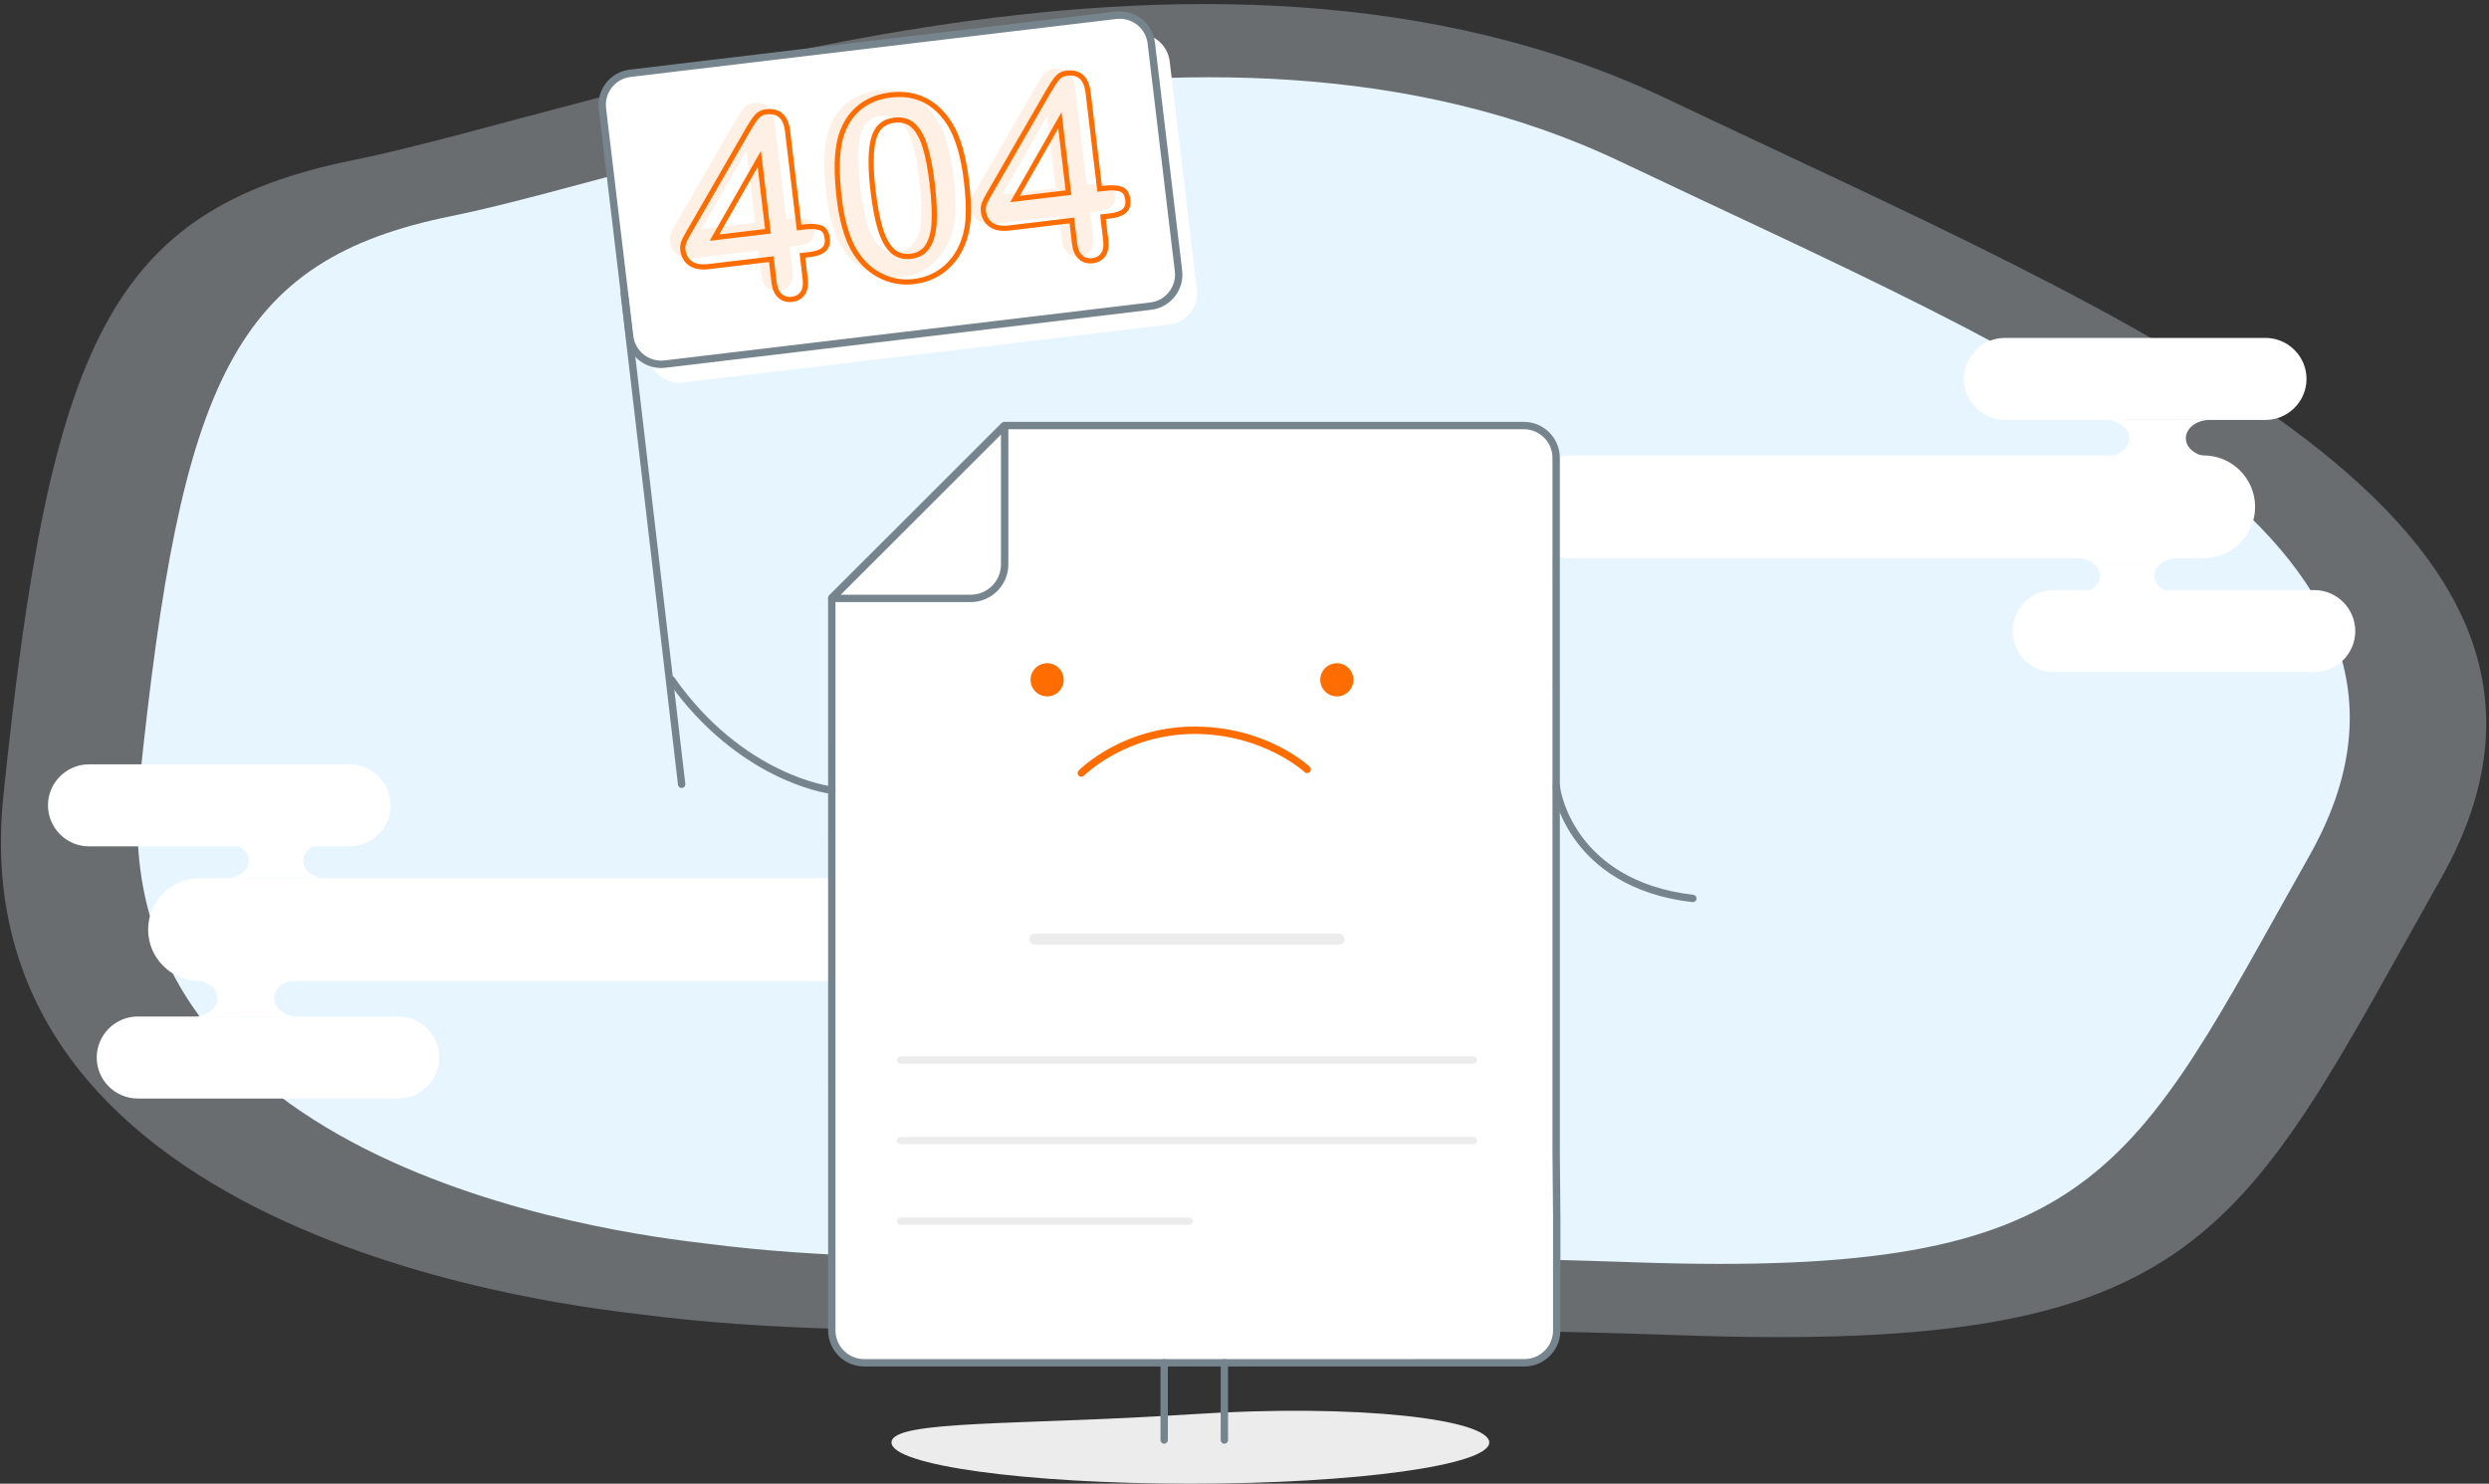 <?xml version="1.0" encoding="UTF-8"?>
<svg width="483px" height="288px" viewBox="0 0 483 288" version="1.1" xmlns="http://www.w3.org/2000/svg" xmlns:xlink="http://www.w3.org/1999/xlink">
    <rect x="0" y="0" width="483" height="288" fill="#333333" stroke="none"/>
    <!-- Generator: Sketch 45.2 (43514) - http://www.bohemiancoding.com/sketch -->
    <title>Group 4</title>
    <desc>Created with Sketch.</desc>
    <defs></defs>
    <g id="Page-1" stroke="none" stroke-width="1" fill="none" fill-rule="evenodd">
        <g id="404" transform="translate(-266, -181)">
            <g id="Group-4" transform="translate(266, 181)">
                <path d="M231,288 C263.033,288 289,284.418 289,280 C289,275.582 263.967,272.374 231,274.538 C198.033,276.702 173,275.582 173,280 C173,284.418 198.967,288 231,288 Z" id="Oval-14" fill="#ECECEC"></path>
                <g id="graphic_404">
                    <path d="M124.557,255.16 C114.343,253.843 -8.38,241.979 0.654,154.478 C9.687,66.978 21.027,40.663 68.739,31.036 C116.452,21.409 232.434,-24.146 323.444,19.169 C414.455,62.485 512.663,101.334 473.691,170.497 C434.72,239.66 428.339,262.731 326.657,259.201 C224.977,255.671 173.126,261.423 124.557,255.16" id="Fill-116" fill="#E6F5FF" opacity="0.3"></path>
                    <path d="M137.38,241.433 C128.288,240.26 19.043,229.699 27.084,151.808 C35.126,73.917 45.22,50.493 87.693,41.923 C130.165,33.353 233.41,-7.2 314.425,31.359 C395.441,69.918 482.863,104.501 448.172,166.068 C413.48,227.635 407.8,248.172 317.286,245.03 C226.772,241.888 180.615,247.008 137.38,241.433" id="Fill-116" fill="#E6F5FF"></path>
                    <path d="M427.634,108.363 L304.836,108.363 C299.347,108.363 294.856,103.872 294.856,98.383 C294.856,92.894 299.347,88.404 304.836,88.404 L427.634,88.404 C433.123,88.404 437.611,92.894 437.611,98.383 C437.611,103.872 433.123,108.363 427.634,108.363" id="Fill-117" fill="#FFFFFF"></path>
                    <path d="M439.624,81.513 L389.058,81.513 C384.678,81.513 381.095,77.931 381.095,73.552 C381.095,69.174 384.678,65.592 389.058,65.592 L439.624,65.592 C444.004,65.592 447.587,69.174 447.587,73.552 C447.587,77.931 444.004,81.513 439.624,81.513" id="Fill-118" fill="#FFFFFF"></path>
                    <path d="M449.089,130.461 L398.52,130.461 C394.139,130.461 390.56,126.88 390.56,122.501 C390.56,118.123 394.139,114.541 398.52,114.541 L449.089,114.541 C453.466,114.541 457.049,118.123 457.049,122.501 C457.049,126.88 453.466,130.461 449.089,130.461" id="Fill-119" fill="#FFFFFF"></path>
                    <path d="M422.524,115.175 C420.061,115.175 418.062,113.65 418.062,111.769 C418.062,109.888 420.061,108.363 422.524,108.363 L403.047,108.363 C405.514,108.363 407.513,109.888 407.513,111.769 C407.513,113.65 405.514,115.175 403.047,115.175 L422.524,115.175" id="Fill-120" fill="#FFFFFF"></path>
                    <path d="M428.832,88.623 C426.261,88.623 424.173,87.031 424.173,85.068 C424.173,83.104 426.261,81.513 428.832,81.513 L408.504,81.513 C411.075,81.513 413.163,83.104 413.163,85.068 C413.163,87.031 411.075,88.623 408.504,88.623 L428.832,88.623" id="Fill-121" fill="#FFFFFF"></path>
                    <path d="M38.724,170.465 L161.52,170.465 C167.009,170.465 171.5,174.956 171.5,180.444 C171.5,185.933 167.009,190.424 161.52,190.424 L38.724,190.424 C33.235,190.424 28.744,185.933 28.744,180.444 C28.744,174.956 33.235,170.465 38.724,170.465" id="Fill-122" fill="#FFFFFF"></path>
                    <path d="M26.731,197.315 L77.3,197.315 C81.678,197.315 85.26,200.897 85.26,205.275 C85.26,209.653 81.678,213.236 77.3,213.236 L26.731,213.236 C22.353,213.236 18.771,209.653 18.771,205.275 C18.771,200.897 22.353,197.315 26.731,197.315" id="Fill-123" fill="#FFFFFF"></path>
                    <path d="M17.269,148.366 L67.838,148.366 C72.216,148.366 75.798,151.948 75.798,156.326 C75.798,160.704 72.216,164.286 67.838,164.286 L17.269,164.286 C12.891,164.286 9.309,160.704 9.309,156.326 C9.309,151.948 12.891,148.366 17.269,148.366" id="Fill-124" fill="#FFFFFF"></path>
                    <path d="M43.832,163.653 C46.297,163.653 48.296,165.178 48.296,167.059 C48.296,168.94 46.297,170.465 43.832,170.465 L63.309,170.465 C60.844,170.465 58.845,168.94 58.845,167.059 C58.845,165.178 60.844,163.653 63.309,163.653 L43.832,163.653" id="Fill-125" fill="#FFFFFF"></path>
                    <path d="M37.523,190.205 C40.096,190.205 42.182,191.797 42.182,193.76 C42.182,195.724 40.096,197.315 37.523,197.315 L57.854,197.315 C55.28,197.315 53.194,195.724 53.194,193.76 C53.194,191.797 55.28,190.205 57.854,190.205 L37.523,190.205" id="Fill-126" fill="#FFFFFF"></path>
                    <path d="M161.416,258.267 C161.416,261.728 164.23,264.534 167.702,264.533 L295.803,264.53 C299.275,264.53 302.09,261.724 302.09,258.263 L302.089,236.104 L301.983,223.892 L301.979,88.873 C301.979,85.412 299.164,82.606 295.692,82.606 L194.889,82.609 L161.412,116.059 L161.416,258.267 Z" id="Fill-127" fill="#FFFFFF"></path>
                    <path d="M161.442,116.089 L161.412,116.089 L161.442,116.089 L161.442,116.089 Z M162.127,116.357 L162.131,258.267 C162.131,261.328 164.63,263.818 167.702,263.818 L295.803,263.814 C298.875,263.814 301.374,261.324 301.374,258.263 L301.374,236.104 L301.268,223.898 L301.264,88.873 C301.264,85.812 298.764,83.322 295.692,83.322 L195.185,83.324 L162.127,116.357 Z M167.702,265.249 C163.842,265.249 160.701,262.117 160.701,258.267 L160.696,116.089 C160.696,116.084 160.696,116.078 160.697,116.072 L160.697,116.043 C160.702,115.859 160.777,115.684 160.907,115.554 L194.384,82.104 C194.518,81.97 194.699,81.894 194.889,81.894 L295.692,81.891 C299.553,81.891 302.694,85.023 302.694,88.873 L302.698,223.892 L302.804,236.098 L302.805,258.263 C302.805,262.113 299.664,265.245 295.803,265.245 L167.702,265.249 L167.702,265.249 Z" id="Fill-128" fill="#76848D"></path>
                    <path d="M194.243,84.336 L163.138,115.443 L188.36,115.442 C191.604,115.442 194.244,112.802 194.244,109.557 L194.243,84.336 Z M161.412,116.873 C161.122,116.873 160.862,116.699 160.751,116.432 C160.64,116.165 160.701,115.857 160.906,115.652 L194.453,82.104 C194.657,81.899 194.965,81.838 195.232,81.949 C195.499,82.059 195.673,82.32 195.673,82.609 L195.674,109.557 C195.674,113.591 192.393,116.872 188.36,116.873 L161.412,116.873 L161.412,116.873 Z" id="Fill-129" fill="#76848D"></path>
                    <path d="M259.865,183.374 L200.832,183.374 C200.24,183.374 199.759,182.894 199.759,182.301 C199.759,181.709 200.24,181.228 200.832,181.228 L259.865,181.228 C260.458,181.228 260.938,181.709 260.938,182.301 C260.938,182.894 260.458,183.374 259.865,183.374" id="Fill-130" fill="#ECECEC"></path>
                    <path d="M285.905,222.121 L174.793,222.121 C174.398,222.121 174.077,221.8 174.077,221.406 C174.077,221.011 174.398,220.691 174.793,220.691 L285.905,220.691 C286.3,220.691 286.62,221.011 286.62,221.406 C286.62,221.8 286.3,222.121 285.905,222.121" id="Fill-131" fill="#ECECEC"></path>
                    <path d="M285.905,206.479 L174.793,206.479 C174.398,206.479 174.077,206.159 174.077,205.764 C174.077,205.369 174.398,205.049 174.793,205.049 L285.905,205.049 C286.3,205.049 286.62,205.369 286.62,205.764 C286.62,206.159 286.3,206.479 285.905,206.479" id="Fill-132" fill="#ECECEC"></path>
                    <path d="M230.766,237.763 L174.793,237.763 C174.398,237.763 174.077,237.442 174.077,237.047 C174.077,236.652 174.398,236.332 174.793,236.332 L230.766,236.332 C231.161,236.332 231.481,236.652 231.481,237.047 C231.481,237.442 231.161,237.763 230.766,237.763" id="Fill-133" fill="#ECECEC"></path>
                    <path d="M209.838,150.781 C209.656,150.781 209.475,150.712 209.336,150.574 C209.054,150.297 209.052,149.844 209.329,149.563 C209.673,149.215 217.907,141.038 231.813,141.038 C245.705,141.038 253.808,148.514 254.145,148.832 C254.433,149.103 254.447,149.555 254.177,149.842 C253.906,150.13 253.454,150.145 253.166,149.874 C253.087,149.8 245.112,142.468 231.813,142.468 C218.499,142.468 210.427,150.487 210.347,150.568 C210.207,150.71 210.022,150.781 209.838,150.781" id="Fill-134" fill="#FF6C00"></path>
                    <path d="M206.419,131.958 C206.419,130.18 204.978,128.739 203.201,128.739 C201.424,128.739 199.983,130.18 199.983,131.958 C199.983,133.735 201.424,135.176 203.201,135.176 C204.978,135.176 206.419,133.735 206.419,131.958" id="Fill-135" fill="#FF6C00"></path>
                    <path d="M262.641,131.958 C262.641,130.18 261.201,128.739 259.423,128.739 C257.646,128.739 256.205,130.18 256.205,131.958 C256.205,133.735 257.646,135.176 259.423,135.176 C261.201,135.176 262.641,133.735 262.641,131.958" id="Fill-136" fill="#FF6C00"></path>
                    <path d="M223.297,59.422 L129.032,70.676 C125.65,71.08 122.58,68.665 122.177,65.283 L116.899,21.08 C116.495,17.697 118.91,14.628 122.293,14.224 L216.557,2.97 C219.939,2.567 223.009,4.981 223.413,8.364 L228.69,52.567 C229.094,55.949 226.679,59.019 223.297,59.422" id="Fill-137" fill="#FFFFFF"></path>
                    <path d="M226.873,62.998 L132.608,74.252 C129.226,74.656 126.156,72.241 125.753,68.859 L120.475,24.656 C120.071,21.273 122.486,18.204 125.868,17.8 L220.133,6.546 C223.515,6.143 226.585,8.557 226.988,11.94 L232.266,56.143 C232.67,59.525 230.255,62.595 226.873,62.998" id="Fill-138" fill="#FFFFFF"></path>
                    <path d="M217.292,3.642 C217.077,3.642 216.861,3.654 216.642,3.681 L122.377,14.934 C120.931,15.107 119.639,15.832 118.738,16.977 C117.838,18.122 117.437,19.549 117.609,20.995 L122.887,65.198 C123.243,68.184 125.962,70.322 128.948,69.966 L223.212,58.712 L223.297,59.422 L223.212,58.712 C224.658,58.54 225.95,57.814 226.851,56.669 C227.751,55.525 228.152,54.098 227.98,52.652 L222.702,8.449 C222.372,5.682 220.012,3.642 217.292,3.642 Z M128.296,71.435 C124.862,71.435 121.883,68.861 121.467,65.368 L116.189,21.165 C115.971,19.339 116.477,17.538 117.614,16.093 C118.751,14.648 120.382,13.732 122.208,13.514 L216.472,2.26 C220.242,1.81 223.673,4.511 224.123,8.279 L229.4,52.482 C229.618,54.308 229.112,56.109 227.975,57.554 C226.838,58.999 225.207,59.915 223.381,60.133 L129.117,71.387 C128.841,71.419 128.567,71.435 128.296,71.435 L128.296,71.435 Z" id="Fill-139" fill="#76848D"></path>
                    <path d="M136.138,44.462 L146.526,43.222 L144.85,29.186 L136.138,44.462 Z M147.709,53.127 L147.172,48.634 L135.045,50.081 C133.514,50.264 132.326,50.055 131.478,49.454 C130.63,48.852 130.136,47.956 129.993,46.764 C129.957,46.458 129.976,46.141 130.051,45.814 C130.126,45.487 130.256,45.136 130.44,44.763 C130.624,44.39 130.818,44.028 131.021,43.677 C131.224,43.326 131.475,42.896 131.774,42.386 L142.532,23.729 C143.235,22.502 143.826,21.603 144.305,21.031 C144.784,20.459 145.402,20.128 146.159,20.038 C148.607,19.745 149.998,21 150.333,23.803 L152.566,42.501 L153.604,42.377 C154.844,42.229 155.859,42.28 156.648,42.528 C157.438,42.777 157.9,43.473 158.037,44.617 C158.149,45.551 157.924,46.268 157.363,46.768 C156.801,47.268 155.909,47.591 154.685,47.737 L153.212,47.913 L153.748,52.406 C153.896,53.647 153.732,54.601 153.257,55.27 C152.781,55.94 152.085,56.329 151.167,56.439 C150.265,56.546 149.499,56.323 148.869,55.77 C148.239,55.216 147.853,54.335 147.709,53.127 L147.709,53.127 Z" id="Fill-140" fill="#FEF0E4"></path>
                    <path d="M178.382,34.724 C178.03,31.777 177.565,29.386 176.987,27.552 C176.408,25.718 175.643,24.372 174.692,23.514 C173.74,22.655 172.522,22.315 171.041,22.491 C168.916,22.745 167.565,23.993 166.992,26.234 C166.418,28.475 166.397,31.826 166.93,36.287 C167.291,39.315 167.765,41.774 168.349,43.665 C168.934,45.555 169.705,46.945 170.661,47.835 C171.616,48.726 172.811,49.085 174.245,48.915 C175.726,48.738 176.824,48.084 177.539,46.953 C178.253,45.823 178.665,44.279 178.775,42.322 C178.884,40.365 178.753,37.832 178.382,34.724 Z M185.059,34.417 C185.374,37.058 185.484,39.348 185.389,41.287 C185.294,43.226 184.903,45.02 184.219,46.67 C183.35,48.702 182.108,50.336 180.492,51.575 C178.875,52.813 177.004,53.559 174.878,53.813 C172.43,54.105 170.153,53.675 168.047,52.521 C165.941,51.368 164.251,49.626 162.976,47.295 C162.317,46.018 161.774,44.584 161.348,42.993 C160.921,41.403 160.595,39.665 160.37,37.781 C160.08,35.349 159.947,33.143 159.973,31.163 C159.997,29.184 160.2,27.461 160.58,25.994 C161.254,23.562 162.424,21.63 164.09,20.197 C165.757,18.765 167.846,17.899 170.359,17.599 C172.018,17.401 173.556,17.491 174.973,17.869 C176.39,18.247 177.672,18.894 178.82,19.811 C179.966,20.728 180.985,21.909 181.877,23.354 C183.417,25.865 184.478,29.553 185.059,34.417 L185.059,34.417 Z" id="Fill-141" fill="#FEF0E4"></path>
                    <path d="M194.46,37.797 L204.848,36.556 L203.173,22.521 L194.46,37.797 Z M206.031,46.462 L205.494,41.968 L193.367,43.416 C191.837,43.599 190.648,43.39 189.8,42.788 C188.953,42.187 188.458,41.291 188.315,40.099 C188.279,39.793 188.298,39.476 188.374,39.148 C188.448,38.821 188.578,38.471 188.763,38.097 C188.947,37.724 189.14,37.362 189.343,37.011 C189.547,36.66 189.797,36.23 190.096,35.721 L200.855,17.064 C201.557,15.837 202.149,14.937 202.628,14.365 C203.107,13.794 203.724,13.462 204.481,13.372 C206.929,13.08 208.321,14.335 208.655,17.137 L210.888,35.836 L211.927,35.712 C213.167,35.564 214.182,35.614 214.971,35.863 C215.76,36.112 216.223,36.808 216.359,37.951 C216.471,38.886 216.246,39.602 215.685,40.102 C215.123,40.602 214.231,40.925 213.007,41.071 L211.534,41.247 L212.07,45.741 C212.218,46.981 212.054,47.935 211.579,48.605 C211.104,49.274 210.407,49.664 209.489,49.773 C208.586,49.881 207.821,49.658 207.192,49.104 C206.562,48.551 206.175,47.669 206.031,46.462 L206.031,46.462 Z" id="Fill-142" fill="#FEF0E4"></path>
                    <path d="M138.638,46.129 L149.026,44.889 L147.35,30.853 L138.638,46.129 Z M150.208,54.793 L149.672,50.3 L137.544,51.748 C136.014,51.931 134.825,51.721 133.977,51.12 C133.129,50.519 132.635,49.622 132.493,48.431 C132.457,48.125 132.475,47.808 132.551,47.48 C132.626,47.153 132.755,46.802 132.94,46.429 C133.124,46.056 133.318,45.694 133.521,45.343 C133.724,44.992 133.974,44.562 134.273,44.053 L145.032,25.396 C145.735,24.169 146.326,23.269 146.805,22.697 C147.284,22.126 147.902,21.794 148.659,21.704 C151.107,21.412 152.498,22.667 152.833,25.469 L155.065,44.167 L156.104,44.043 C157.344,43.895 158.358,43.946 159.148,44.195 C159.937,44.443 160.4,45.14 160.536,46.283 C160.648,47.217 160.423,47.934 159.862,48.434 C159.301,48.934 158.408,49.257 157.185,49.403 L155.711,49.579 L156.248,54.072 C156.396,55.313 156.232,56.267 155.756,56.937 C155.281,57.606 154.584,57.996 153.666,58.105 C152.764,58.213 151.998,57.989 151.369,57.436 C150.739,56.882 150.352,56.001 150.208,54.793 L150.208,54.793 Z" id="Fill-140-Copy" stroke="#FF6C00"></path>
                    <path d="M180.881,35.557 C180.53,32.61 180.065,30.219 179.486,28.385 C178.908,26.551 178.143,25.205 177.191,24.347 C176.239,23.489 175.022,23.148 173.541,23.324 C171.415,23.578 170.065,24.826 169.491,27.067 C168.917,29.308 168.897,32.659 169.43,37.12 C169.791,40.148 170.264,42.607 170.849,44.498 C171.434,46.388 172.205,47.778 173.16,48.669 C174.116,49.559 175.311,49.919 176.744,49.748 C178.226,49.571 179.324,48.917 180.039,47.786 C180.753,46.656 181.165,45.112 181.274,43.155 C181.383,41.198 181.253,38.665 180.881,35.557 Z M187.559,35.25 C187.874,37.891 187.984,40.181 187.889,42.12 C187.793,44.059 187.403,45.853 186.718,47.504 C185.85,49.535 184.608,51.169 182.991,52.408 C181.375,53.646 179.504,54.392 177.378,54.646 C174.93,54.938 172.653,54.508 170.547,53.354 C168.44,52.201 166.75,50.459 165.476,48.128 C164.817,46.851 164.274,45.417 163.847,43.827 C163.42,42.236 163.095,40.498 162.87,38.614 C162.58,36.182 162.447,33.976 162.472,31.997 C162.497,30.017 162.699,28.294 163.08,26.827 C163.753,24.395 164.923,22.463 166.59,21.03 C168.257,19.598 170.346,18.732 172.859,18.432 C174.517,18.234 176.055,18.324 177.473,18.702 C178.89,19.08 180.172,19.727 181.319,20.644 C182.465,21.561 183.484,22.742 184.376,24.187 C185.917,26.699 186.978,30.386 187.559,35.25 L187.559,35.25 Z" id="Fill-141-Copy" stroke="#FF6C00"></path>
                    <path d="M196.96,38.63 L207.348,37.39 L205.672,23.354 L196.96,38.63 Z M208.53,47.295 L207.994,42.801 L195.866,44.249 C194.336,44.432 193.147,44.223 192.3,43.621 C191.452,43.02 190.957,42.124 190.815,40.932 C190.778,40.626 190.798,40.309 190.873,39.981 C190.948,39.654 191.078,39.304 191.262,38.93 C191.446,38.558 191.64,38.196 191.843,37.844 C192.046,37.493 192.296,37.064 192.595,36.554 L203.354,17.897 C204.057,16.67 204.648,15.77 205.127,15.198 C205.606,14.627 206.224,14.295 206.981,14.205 C209.429,13.913 210.821,15.168 211.155,17.97 L213.387,36.669 L214.426,36.545 C215.666,36.397 216.681,36.447 217.47,36.696 C218.259,36.945 218.723,37.641 218.859,38.785 C218.97,39.719 218.745,40.436 218.185,40.935 C217.623,41.435 216.73,41.758 215.507,41.904 L214.033,42.08 L214.57,46.574 C214.718,47.814 214.554,48.769 214.078,49.438 C213.603,50.107 212.906,50.497 211.988,50.606 C211.086,50.714 210.32,50.491 209.691,49.937 C209.061,49.384 208.674,48.503 208.53,47.295 L208.53,47.295 Z" id="Fill-142-Copy" stroke="#FF6C00"></path>
                    <path d="M328.507,175.113 C328.48,175.113 328.453,175.112 328.426,175.109 C316.128,173.719 309.469,168.059 306.05,163.554 C302.426,158.781 301.304,153.831 301.305,152.567 C301.305,152.172 301.626,151.852 302.02,151.852 C302.021,151.852 302.021,151.852 302.021,151.852 C302.416,151.853 302.736,152.174 302.735,152.568 C302.735,153.229 303.553,157.901 307.189,162.69 C310.439,166.971 316.791,172.355 328.586,173.687 C328.979,173.732 329.261,174.086 329.217,174.478 C329.176,174.844 328.866,175.113 328.507,175.113" id="Fill-143" fill="#76848D"></path>
                    <path d="M161.412,154.082 C161.404,154.082 161.396,154.082 161.387,154.082 C160.548,154.053 155.829,153.258 149.707,150.114 C144.324,147.349 136.484,142.02 129.695,132.333 C129.468,132.01 129.547,131.564 129.87,131.337 C130.194,131.11 130.639,131.189 130.866,131.512 C144.222,150.571 161.274,152.647 161.436,152.652 C161.83,152.666 162.14,152.996 162.126,153.391 C162.113,153.778 161.796,154.082 161.412,154.082" id="Fill-144" fill="#76848D"></path>
                    <path d="M132.277,152.958 C131.919,152.958 131.61,152.69 131.567,152.326 L120.422,57.038 C120.376,56.646 120.657,56.291 121.049,56.245 C121.442,56.199 121.797,56.48 121.842,56.872 L132.988,152.16 C133.034,152.552 132.753,152.907 132.361,152.953 C132.332,152.957 132.305,152.958 132.277,152.958" id="Fill-145" fill="#76848D"></path>
                    <path d="M225.91,280.239 C225.515,280.239 225.195,279.919 225.195,279.524 L225.195,264.533 C225.195,264.139 225.515,263.818 225.91,263.818 C226.305,263.818 226.625,264.139 226.625,264.533 L226.625,279.524 C226.625,279.919 226.305,280.239 225.91,280.239" id="Fill-146" fill="#76848D"></path>
                    <path d="M237.591,280.239 C237.196,280.239 236.876,279.919 236.876,279.524 L236.876,264.533 C236.876,264.139 237.196,263.818 237.591,263.818 C237.986,263.818 238.306,264.139 238.306,264.533 L238.306,279.524 C238.306,279.919 237.986,280.239 237.591,280.239" id="Fill-147" fill="#76848D"></path>
                </g>
            </g>
        </g>
    </g>
</svg>